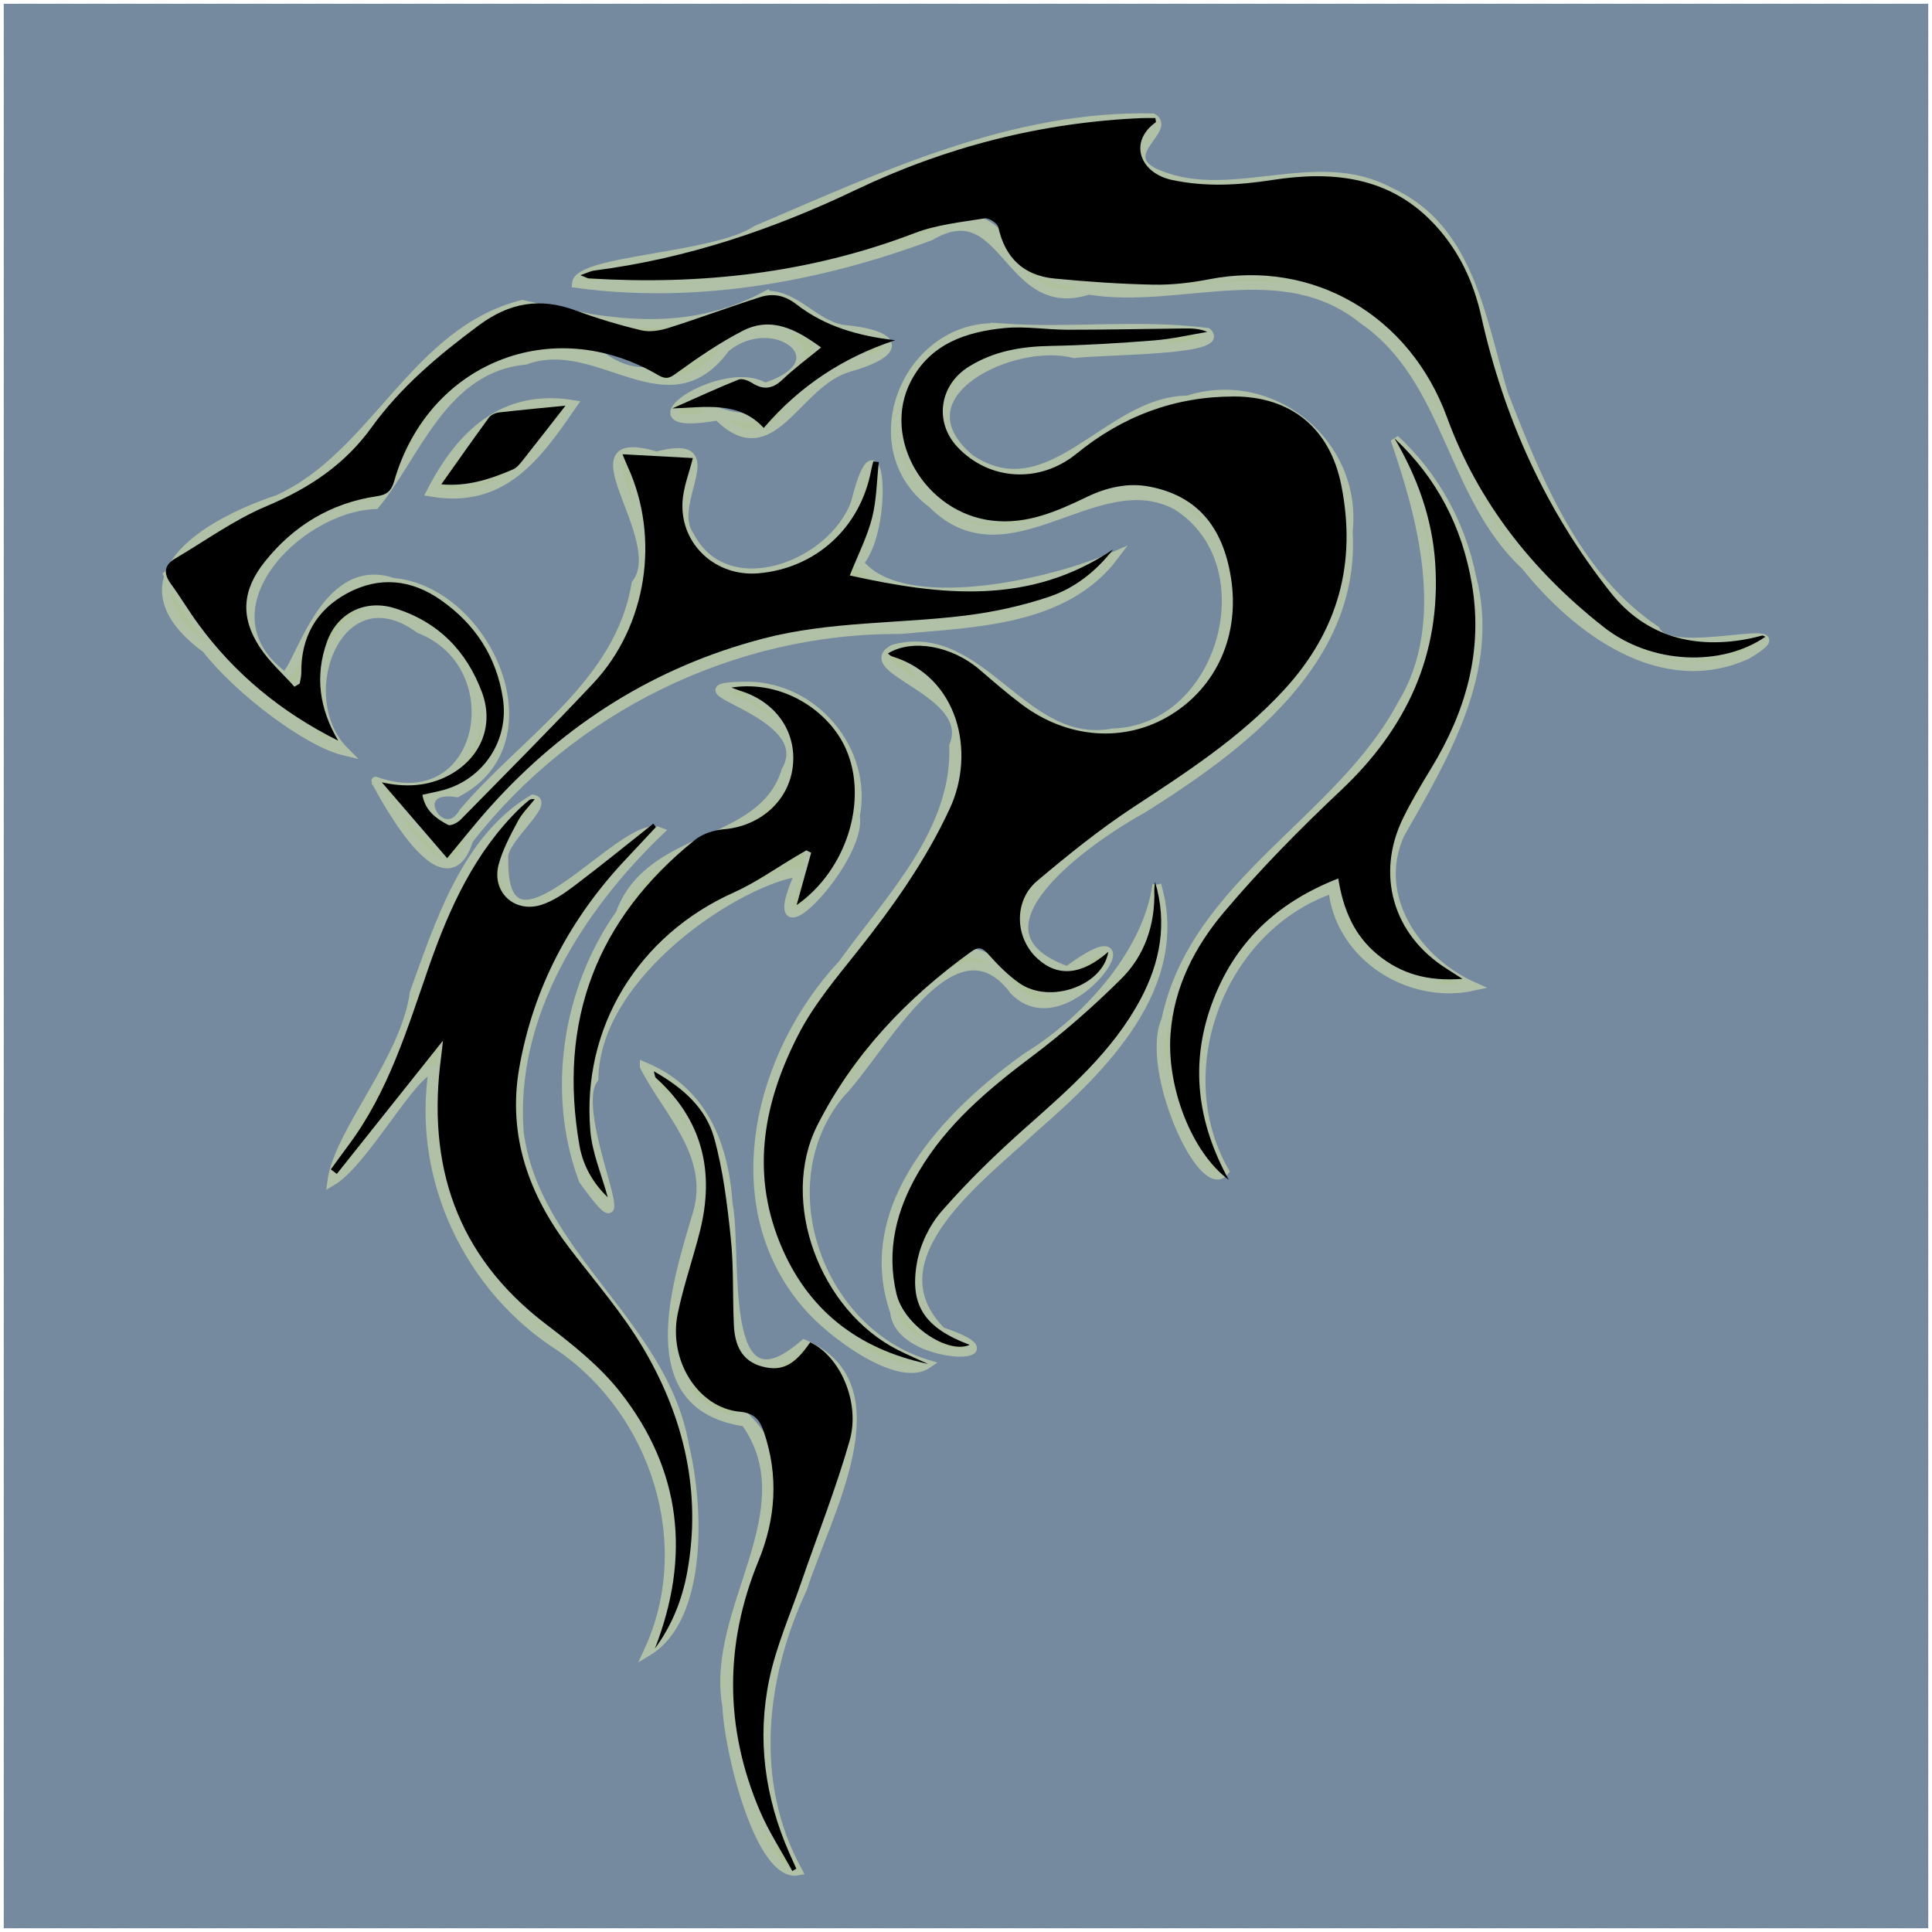 <?xml version="1.0" encoding="UTF-8" standalone="no"?>
<!-- Created with Inkscape (http://www.inkscape.org/) -->

<svg
   xmlns:dc="http://purl.org/dc/elements/1.1/"
   xmlns:cc="http://creativecommons.org/ns#"
   xmlns:rdf="http://www.w3.org/1999/02/22-rdf-syntax-ns#"
   xmlns:svg="http://www.w3.org/2000/svg"
   xmlns="http://www.w3.org/2000/svg"
   xmlns:xlink="http://www.w3.org/1999/xlink"
   xmlns:sodipodi="http://sodipodi.sourceforge.net/DTD/sodipodi-0.dtd"
   xmlns:inkscape="http://www.inkscape.org/namespaces/inkscape"
   width="512"
   height="512"
   viewBox="0 0 512 512"
   id="svg2"
   version="1.1"
   inkscape:version="0.92.2 2405546, 2018-03-11"
   sodipodi:docname="pantera.svg">
  <defs
     id="defs4">
    <pattern
       inkscape:collect="always"
       xlink:href="#pattern2330"
       id="pattern2334"
       patternTransform="matrix(2.301,2.172,0.643,-0.682,553.015,496.278)" />
    <pattern
       inkscape:collect="always"
       xlink:href="#Strips1_1"
       id="pattern2330"
       patternTransform="matrix(-2.301,2.172,-0.643,-0.682,-41.015,496.278)" />
    <pattern
       inkscape:stockid="Stripes 1:1"
       id="Strips1_1"
       patternTransform="translate(0,0) scale(10,10)"
       height="1"
       width="2"
       patternUnits="userSpaceOnUse"
       inkscape:collect="always">
      <rect
         id="rect1612"
         height="2"
         width="1"
         y="-0.5"
         x="0"
         style="fill:black;stroke:none" />
    </pattern>
  </defs>
  <sodipodi:namedview
     id="base"
     pagecolor="#ffffff"
     bordercolor="#666666"
     borderopacity="1.0"
     inkscape:pageopacity="0.0"
     inkscape:pageshadow="2"
     inkscape:zoom="0.7314453"
     inkscape:cx="-33.495329"
     inkscape:cy="463.80775"
     inkscape:document-units="px"
     inkscape:current-layer="layer1"
     showgrid="false"
     units="px"
     inkscape:showpageshadow="false"
     inkscape:window-width="1920"
     inkscape:window-height="991"
     inkscape:window-x="0"
     inkscape:window-y="25"
     inkscape:window-maximized="1" />
  <g
     inkscape:label="Livello 1"
     inkscape:groupmode="layer"
     id="layer1"
     transform="translate(0,-540.362)">
    <path
       inkscape:connector-curvature="0"
       id="path894"
       d="m 1,541.362 h 510 v 510 H 1 Z"
       style="opacity:0.209;fill:url(#pattern2330);fill-opacity:1;stroke:none;stroke-width:4.751;stroke-linecap:round;stroke-linejoin:bevel;stroke-miterlimit:4;stroke-dasharray:none;stroke-opacity:0.981;paint-order:stroke markers fill" />
    <path
       style="opacity:1;fill:#74899f;fill-opacity:0.989;stroke:none;stroke-width:4.751;stroke-linecap:round;stroke-linejoin:bevel;stroke-miterlimit:4;stroke-dasharray:none;stroke-opacity:0.981;paint-order:stroke markers fill"
       d="m 1,541.362 h 510 v 510 H 1 Z"
       id="rect1404"
       inkscape:connector-curvature="0" />
    <path
       style="opacity:0.209;fill:url(#pattern2334);fill-opacity:1;stroke:none;stroke-width:4.751;stroke-linecap:round;stroke-linejoin:bevel;stroke-miterlimit:4;stroke-dasharray:none;stroke-opacity:0.981;paint-order:stroke markers fill"
       d="M 511,541.362 H 1 v 510 h 510 z"
       id="path2332"
       inkscape:connector-curvature="0" />
    <g
       id="g841"
       transform="matrix(0.907,0,0,0.907,37.773,566.678)"
       style="opacity:0.468;fill:#f3ff98;fill-opacity:1;stroke:#f6ffb2;stroke-width:2.561;stroke-miterlimit:4;stroke-dasharray:none;stroke-opacity:1">
      <path
         style="color:#000000;font-style:normal;font-variant:normal;font-weight:normal;font-stretch:normal;font-size:medium;line-height:normal;font-family:sans-serif;font-variant-ligatures:normal;font-variant-position:normal;font-variant-caps:normal;font-variant-numeric:normal;font-variant-alternates:normal;font-feature-settings:normal;text-indent:0;text-align:start;text-decoration:none;text-decoration-line:none;text-decoration-style:solid;text-decoration-color:#000000;letter-spacing:normal;word-spacing:normal;text-transform:none;writing-mode:lr-tb;direction:ltr;text-orientation:mixed;dominant-baseline:auto;baseline-shift:baseline;text-anchor:start;white-space:normal;shape-padding:0;clip-rule:nonzero;display:inline;overflow:visible;visibility:visible;opacity:1;isolation:auto;mix-blend-mode:normal;color-interpolation:sRGB;color-interpolation-filters:linearRGB;solid-color:#000000;solid-opacity:1;vector-effect:none;fill:#f3ff98;fill-opacity:1;fill-rule:nonzero;stroke:#f6ffb2;stroke-width:2.561;stroke-linecap:butt;stroke-linejoin:miter;stroke-miterlimit:4;stroke-dasharray:none;stroke-dashoffset:0;stroke-opacity:1;color-rendering:auto;image-rendering:auto;shape-rendering:auto;text-rendering:auto;enable-background:accumulate"
         d="M 295.201,5.414 C 253.987,4.522 216.359,22.421 179.404,38.148 167.107,46.394 127.33,46.762 126.762,53.811 161.453,58.562 197.44,52.191 230.175,39.981 c 22.075,-13.045 22.291,23.582 46.225,15.803 26.854,4.361 56.624,-10.488 80.304,8.69 25.008,17.256 25.472,51.615 47.333,71.788 15.005,18.816 39.859,37.442 64.831,26.008 19.505,-11.705 -22.167,2.267 -26.834,-7.216 -23.216,-15.635 -34.545,-43.83 -44.363,-69.051 -6.447,-21.67 -9.904,-48.554 -33.237,-58.988 -21.948,-11.961 -47.506,4.753 -69.415,-5.904 -9.622,-5.507 5.584,-12.375 0.184,-15.695 z m -1.805,2.562 c -13.047,25.371 31.369,19.764 45.935,17.058 26.713,-3.366 48.457,20.221 51.151,45.43 8.134,30.608 21.562,61.522 44.903,83.514 9.069,10.241 47.175,5.126 16.183,8.941 -31.812,-3.281 -52.515,-34.067 -66.253,-60.192 -7.956,-30.123 -36.412,-55.582 -68.866,-51.056 -20.781,1.233 -51.646,9.395 -65.036,-10.338 -11.203,-17.433 -38.092,6.445 -55.169,6.229 -20.956,4.668 -42.572,5.952 -63.982,4.807 50.608,-4.359 92.241,-38.938 142.84,-43.076 6.073,-0.656 12.178,-1.314 18.293,-1.319 z M 182.406,57.201 c -23.609,12.673 -47.032,8.507 -71.397,2.71 -31.636,7.918 -43.058,44.158 -71.503,56.99 -21.591,7.187 -48.281,23.567 -20.876,43.657 9.458,12.162 29.559,27.375 40.398,29.923 -15.853,-15.824 -1.796,-53.057 21.912,-35.714 27.422,10.653 18.962,55.693 -12.828,44.461 -0.021,-0.317 20.038,40.069 27.218,17.152 29.772,-38.429 77.266,-61.746 125.938,-61.429 21.734,-2.009 48.158,-2.3 62.609,-21.45 -18.415,8.066 -61.802,17.904 -74.496,1.927 8.884,-10.151 6.183,-46.814 -1.09,-17.599 -6.603,18.438 -37.741,30.399 -48.509,9.532 -6.724,-9.553 11.795,-28.797 -9.58,-23.138 -27.272,-8.101 4.179,24.276 -6.029,37.316 -4.785,29.283 -32.513,45.619 -50.413,66.747 -6.123,10.697 -17.368,-8.063 -1.868,-5.669 C 120.465,187.694 100.531,143.559 73.165,141.126 52.531,134.119 45.533,167.537 41.365,168.552 15.934,149.748 44.775,119.377 67.996,118.443 79.956,103.981 87.821,78.465 111.931,76.229 c 21.367,-7.892 41.539,19.537 58.369,-3.511 14.078,-11.817 34.798,3.934 11.52,11.436 -12.219,-7.764 -43.831,13.784 -13.717,8.387 15.974,15.997 22.594,-9.645 38.229,-14.149 16.185,-4.645 14.655,-9.714 -1.983,-11.252 -8.17,-1.578 -13.461,-9.93 -21.942,-9.938 z m 0.191,2.52 c 9.898,8.102 46.492,11.514 17.977,19.158 -13.168,10.564 -19.806,18.689 -35.877,10.935 -6.58,-2.088 14.462,-6.739 20.013,-3.96 11.127,-6.725 21.776,-15.66 2.111,-19.401 -20.793,-1.767 -33.804,24.407 -54.414,7.274 -27.982,-6.528 -55.488,14.389 -62.17,41.192 -23.913,1.461 -57.497,30.781 -32.873,53.136 15.663,19.208 7.501,-32.199 32.35,-24.464 26.516,-1.029 48.253,42.173 21.069,56.719 -24.771,-0.008 3.193,26.385 9.664,4.831 19.036,-21.175 47.697,-39.998 47.008,-71.816 0.793,-15.29 -14.405,-34.049 10.934,-26.097 -13.733,25.496 21.165,44.726 39.875,26.799 11.038,-6.239 18.338,-33.638 11.673,-6.822 -19.665,24.998 26.952,16.741 40.03,18.552 11.746,-0.601 36.969,-12.104 13.934,-0.46 -35.578,11.465 -75.296,3.314 -109.271,21.265 -26.562,11.724 -48.838,31.495 -66.366,54.405 -6.498,-9.329 -25.202,-21.615 -2.982,-19.364 31.804,-10.801 7.788,-55.54 -18.754,-53.734 C 43.54,146.824 52.678,188.856 50.822,183.98 32.396,173.607 16.815,157.758 7.391,138.873 26.599,121.544 56.767,117.73 70.497,93.567 87.813,69.571 116.466,52.394 144.674,69.945 c 13.099,0.428 25.205,-7.797 37.924,-10.225 z m 68.438,7.055 c -27.384,-2.118 -42.739,34.808 -20.265,51.446 22.147,22.25 47.879,-12.095 71.317,0.445 27.155,17 13.612,65.474 -18.543,66.451 -26.288,4.979 -38.228,-31.404 -64.081,-24.531 -11.467,5.982 23.95,12.666 17.537,28.264 0.901,25.084 -18.771,44.703 -32.479,63.806 -24.386,26.002 -35.722,69.88 -10.704,99.33 7.218,8.66 27.177,23.343 35.516,17.574 -31.876,-9.579 -47.347,-52.866 -25.399,-79.079 12.275,-12.758 33.122,-53.7 50.747,-30.003 16.068,16.403 43.61,-26.899 15.574,-5.854 -32.982,-11.642 6.681,-38.972 22.138,-47.427 28.63,-18.012 62.207,-42.99 59.9,-80.888 2.83,-25.82 -22.257,-46.354 -46.936,-38.454 -23.399,0.075 -40.006,32.773 -63.482,17.221 -22.492,-18.807 12.69,-35.487 30.333,-30.744 8.376,-1.099 45.114,-0.75 38.869,-6.252 -19.617,-2.581 -40.175,0.139 -60.043,-1.306 z m 0.248,2.547 c 11.983,0.875 51.865,-0.187 46.797,0.677 -20.933,4.365 -47.499,-4.216 -63.541,13.544 -11.804,32.493 36.523,34.434 51.381,13.596 19.103,-10.286 51.824,-14.02 60.766,11.3 10.692,29.738 -5.49,61.497 -30.169,78.621 -19.76,16.277 -44.633,27.048 -60.849,47.133 -6.836,13.274 10.735,30.605 23.015,19.576 -17.039,24.77 -33.241,-22.321 -48.323,3.429 -21.501,19.095 -47.151,46.528 -37.22,77.808 -0.074,13.598 33.469,40.057 8.041,20.962 -28.213,-25.023 -22.038,-69.609 0.784,-95.934 15.185,-20.683 35.939,-41.204 37.84,-68.056 5.897,-14.278 -23.078,-28.577 -14.605,-29.744 21.693,0.729 32.483,28.087 55.667,25.547 28.365,0.705 46.789,-32.802 34.798,-57.457 -14.513,-33.987 -47.244,-4.89 -71.391,-7.891 -22.564,-4.04 -30.966,-39.036 -8.298,-49.201 4.757,-2.38 10.057,-3.391 15.307,-3.91 z M 125.699,89.158 C 105.326,85.832 92.855,98.025 84.238,114.787 105.281,118.42 115.207,104.429 125.699,89.158 Z m -5.709,3.148 c -3.592,16.162 -44.414,30.699 -21.577,6.933 3.305,-8.873 14.568,-4.872 21.577,-6.933 z m 245.939,7.004 c 7.311,21.382 16.806,53.271 2.087,77.394 -18.147,34.212 -60.662,52.253 -69.029,92.303 -6.379,14.347 10.773,52.339 17.174,44.213 -17.025,-29.88 -0.837,-71.477 31.579,-82.547 1.924,19.628 22.277,32.628 41.076,28.506 -16.572,-7.407 -29.655,-26.293 -21.361,-44.467 12.861,-22.686 28.131,-47.79 20.927,-75.083 -3.046,-15.362 -10.925,-29.69 -22.453,-40.319 z m 4.725,8.82 c 22.114,25.519 21.409,64.838 1.836,91.546 -14.014,16.748 -13.526,45.113 6.949,56.523 -12.842,5.385 -29.433,-17.488 -31.256,-28.518 -32.997,10.652 -51.255,51.569 -36.018,82.941 -19.506,-23.636 -11.545,-58.694 10.089,-78.014 21.507,-24.742 53.504,-45.203 55.729,-81.153 1.661,-14.782 -0.881,-29.92 -7.33,-43.326 z m -193.826,63.316 c -26.602,0.158 21.245,7.165 11.156,24.689 -6.874,22.669 -39.752,17.748 -48.459,41.837 -15.639,22.111 -20.3,52.453 -10.769,77.836 19.587,27.238 -4.775,-19.686 3.147,-29.642 0.435,-31.244 43.249,-58.447 60.17,-60.377 -13.359,29.706 18.497,-3.526 16.208,-16.262 3.783,-19.188 -11.937,-37.944 -31.452,-38.082 z m 0.686,2.654 c 26.229,0.258 36.759,33.805 21.1,52.341 -11.759,18.606 5.328,-20.843 -13.394,-2.475 -25.807,12.028 -52.51,31.004 -55.842,61.823 -3.946,10.422 6.081,44.685 -1.715,17.556 -6.126,-32.973 8.825,-68.937 37.415,-86.662 24.241,1.562 36.384,-32.331 12.435,-42.584 z m -63.447,30.348 c -19.46,11.582 -27.287,36.094 -34.686,56.615 -2.663,19.686 -22.147,40.571 -24.107,55.147 9.649,-5.675 24.108,-33.016 29.641,-32.683 -5.025,31.663 10.358,64.126 37.332,81.16 27.694,19.302 39.955,57.607 25.528,88.747 15.751,-9.666 15.118,-41.353 10.629,-59.978 -6.131,-35.718 -43.622,-55.695 -48.322,-91.614 -2.576,-34.018 17.269,-65.15 40.881,-87.918 -10.551,-4.181 -45.941,43.446 -45.369,8.062 -1.121,-5.299 14.002,-16.578 8.475,-17.538 z m -6.848,8.223 c -17.557,19.327 10.023,35.869 23.246,16.103 10.67,-8.663 14.458,-11.781 3.191,0.288 -22.917,27.528 -37.662,70.592 -14.89,102.598 20.85,25.909 43.646,55.574 39.538,91.02 -0.724,11.427 -6.607,28.852 -2.293,7.221 3.748,-31.614 -17.718,-58.948 -42.672,-75.534 -24.728,-19.385 -30.3,-53.038 -24.529,-82.376 -7.399,9.142 -25.881,32.845 -26.094,32.446 19.505,-28.336 20.563,-66.014 44.504,-91.766 z m 189.131,16.832 c -2.547,18.949 -19.3,38.806 -37.879,50.271 -23.168,16.468 -49.497,43.612 -38.744,74.517 1.351,14.915 39.829,14.361 13.752,5.763 -21.308,-21.35 11.935,-45.365 26.86,-59.373 20.179,-17.54 44.768,-41.609 36.011,-71.178 z m -0.879,11.367 c -0.898,35.736 -36.796,54.189 -57.885,78.006 -18.27,8.989 -14.061,42.105 -5.413,43.861 -23.44,-13.643 -9.892,-46.398 5.431,-61.442 18.077,-21.02 50.042,-32.046 57.866,-60.424 z m -148.875,41.697 c 6.707,13.222 20.398,25.65 15.535,42.796 -6.149,20.697 -18.081,56.685 13.974,61.118 18.397,25.907 -10.478,54.704 -5.415,82.928 0.618,14.138 9.899,50.33 20.783,48.259 -14.236,-25.819 -10.703,-56.814 1.449,-82.643 6.815,-21.384 28.675,-59.227 0.369,-71.352 -25.567,22.317 -19.249,-26.218 -22.171,-40.998 -1.185,-17.406 -7.376,-32.958 -24.525,-40.11 z m 7.557,7.723 c 18.532,15.938 14.836,43.762 16.505,65.95 -3.345,19.471 19.335,17.756 26.585,11.651 20.459,24.187 -6.82,54.616 -11.856,80.338 -7.961,19.731 -7.761,42.338 0.283,62.002 -17.225,-27.516 -14.933,-62.211 -2.2,-90.937 7.928,-22.332 -5.701,-36.743 -23.296,-44.985 -11.869,-22.7 13.356,-46.166 2.583,-69.72 -1.863,-5.288 -4.877,-10.132 -8.605,-14.3 z"
         id="path839"
         inkscape:connector-curvature="0" />
    </g>
    <g
       transform="matrix(0.907,0,0,0.907,38.433,565.579)"
       id="g1526">
      <path
         inkscape:connector-curvature="0"
         id="path2"
         d="m 228.798,370.724 c -20.63,-4.375 -35.462,-15.899 -43.397,-35.599 -8.504,-21.111 -4.415,-41.358 5.48,-60.595 4.43,-8.613 10.841,-16.3 16.936,-23.942 10.521,-13.193 20.255,-26.849 27.355,-42.211 7.579,-16.397 2.51,-38.437 -16.91,-44.396 -0.441,-0.135 -0.8,-0.534 -1.231,-0.833 7.086,-4.382 18.728,-2.256 26.855,4.738 4.035,3.472 8.065,6.972 12.319,10.164 13.482,10.117 30.206,11.211 43.513,3.028 13.53,-8.321 20.192,-23.494 17.58,-40.039 -2.404,-15.223 -10.133,-23.98 -23.681,-26.634 -6.458,-1.265 -12.527,0.161 -18.39,2.974 -8.736,4.192 -17.501,8.109 -27.671,6.941 -19.564,-2.246 -32.469,-23.995 -23.802,-40.695 5.698,-10.979 16.135,-14.479 27.405,-15.577 6.073,-0.591 12.291,0.494 18.444,0.495 11.308,0.002 22.616,-0.242 33.924,-0.373 2.244,-0.026 4.488,-0.004 6.86,1.009 -5.14,0.848 -10.252,2.057 -15.427,2.469 -10.117,0.805 -20.265,1.438 -30.409,1.626 -8.504,0.158 -16.512,1.487 -23.85,6.055 -8.628,5.371 -10.195,16.205 -3.277,23.53 9.235,9.778 23.949,10.713 34.783,1.872 13.418,-10.95 28.669,-16.683 45.958,-16.684 16.719,-0.001 28.023,9.332 31.336,25.792 4.588,22.795 -0.831,42.694 -16.748,59.98 -12.815,13.917 -28.38,23.976 -43.987,34.23 -9.842,6.467 -19.084,13.935 -28.103,21.538 -6.906,5.822 -6.524,16.556 10e-4,22.613 5.998,5.568 12.963,4.93 20.793,-1.904 -1.532,9.861 -17.047,15.447 -26.039,9.133 -3.356,-2.356 -6.314,-5.39 -9.06,-8.465 -1.701,-1.904 -2.821,-2.242 -4.931,-0.724 -18.824,13.541 -34.538,30.061 -44.988,50.755 -11.209,22.197 0.733,54.099 23.517,65.628 2.897,1.466 5.893,2.737 8.843,4.099 z" />
      <path
         inkscape:connector-curvature="0"
         id="path4"
         d="m 473.459,158.249 c -12.733,8.754 -33.257,8.174 -47.249,-2.823 -20.739,-16.3 -36.72,-36.453 -45.777,-61.253 -10.901,-29.849 -39.193,-46.283 -69.506,-40.38 -5.367,1.045 -10.928,1.688 -16.38,1.579 -9.63,-0.193 -19.27,-0.858 -28.86,-1.792 -8.995,-0.877 -14.393,-6.047 -16.371,-14.996 -0.255,-1.153 -2.77,-2.784 -3.978,-2.589 -6.868,1.112 -13.993,1.836 -20.417,4.295 -30.76,11.776 -62.566,15.263 -95.187,13.261 -0.463,-0.028 -0.91,-0.327 -2.519,-0.937 1.944,-0.669 2.969,-1.226 4.049,-1.365 26.817,-3.458 52.005,-11.91 76.375,-23.548 26.382,-12.598 54.334,-19.749 83.664,-21 1.307,-0.056 2.618,-0.007 3.898,-0.007 0.075,0.643 0.248,1.144 0.128,1.229 -7.935,5.62 -4.849,14.843 4.821,16.878 9.837,2.071 19.418,1.511 29.229,-0.011 17.836,-2.768 34.672,-1.004 47.771,13.39 6.869,7.548 11.049,16.435 13.272,26.437 6.601,29.699 18.923,56.904 37.825,80.732 10.325,13.015 24.756,16.681 40.944,13.361 1.131,-0.232 2.241,-0.564 3.367,-0.822 0.13,-0.03 0.298,0.112 0.903,0.362 z" />
      <path
         inkscape:connector-curvature="0"
         id="path6"
         d="M 56.437,188.607 C 39.967,180.393 26.202,169.145 15.439,154.364 12.699,150.601 10.317,146.577 7.572,142.818 5.346,139.768 5.519,137.335 8.826,135.389 17.674,130.181 26.128,124.017 35.515,120.082 47.868,114.904 58.313,107.996 66.178,97.093 74.745,85.216 85.792,75.979 97.514,67.27 c 9.034,-6.712 17.995,-8.186 28.368,-4.34 6.226,2.309 12.634,4.225 19.091,5.77 2.463,0.589 5.438,0.111 7.929,-0.676 8.994,-2.84 17.842,-6.139 26.826,-9.01 3.778,-1.208 7.206,-0.553 10.666,2.143 8.311,6.474 18.179,9.219 28.792,10.447 -15.068,4.977 -27.79,13.244 -38.409,25.63 -7.397,-8.025 -17.152,-5.985 -26.724,-5.701 7.14,-3.152 13.184,-5.949 19.357,-8.421 1.036,-0.415 2.829,0.261 3.934,0.965 3.332,2.123 6.008,1.802 8.921,-0.972 3.449,-3.284 7.318,-6.126 11.268,-9.376 -7.261,-5.308 -14.561,-9.209 -23.039,-4.805 -6.548,3.401 -12.726,7.606 -18.716,11.939 -2.126,1.538 -3.169,2.491 -5.844,0.928 -31.009,-18.116 -67.193,-3.583 -77.124,30.957 -0.824,2.866 -2.104,4.005 -4.999,4.429 -13.473,1.973 -24.372,8.557 -32.832,19.154 -6.527,8.175 -7.232,16.05 -1.526,24.856 2.779,4.29 6.763,7.799 10.202,11.662 0.513,-0.31 1.027,-0.619 1.54,-0.929 0.162,-1.035 0.476,-2.071 0.463,-3.103 -0.135,-10.468 4.396,-18.448 13.494,-23.32 9.337,-5 18.672,-4.028 27.34,2.067 10.017,7.045 16.228,16.563 18.075,28.753 1.835,12.116 -5.626,23.506 -17.446,26.723 -1.897,0.516 -3.837,0.876 -6.074,1.379 0.774,4.641 4,6.973 7.507,8.787 0.778,0.403 2.79,-0.639 3.688,-1.553 12.96,-13.183 26.004,-26.29 38.669,-39.752 15.735,-16.725 19.664,-42.572 10.102,-63.389 -0.526,-1.145 -0.973,-2.325 -1.497,-3.587 7.289,0.395 14.178,0.767 20.543,1.112 -1.015,4.236 -2.91,8.773 -3.045,13.361 -0.357,12.169 9.979,21.33 22.12,20.315 16.907,-1.413 29.987,-13.413 33.069,-30.324 0.146,-0.803 0.393,-1.589 0.592,-2.382 0.534,0.067 1.068,0.133 1.602,0.2 -0.606,5.455 -0.632,11.059 -1.978,16.326 -1.413,5.528 -4.092,10.733 -6.508,16.808 26.589,5.868 52.586,8.859 76.955,-7.625 -4.898,6.307 -11.126,11.28 -18.555,13.796 -7.944,2.689 -16.322,4.517 -24.655,5.546 -19.63,2.424 -39.6,1.65 -58.972,6.701 -31.731,8.272 -58.166,25.023 -79.954,49.318 -4.402,4.909 -8.48,10.109 -12.452,14.869 -6.411,-7.446 -12.716,-14.769 -19.082,-22.163 6.69,1.494 13.33,1.303 19.663,-2.091 9.109,-4.882 13.204,-14.395 9.627,-24.101 -4.518,-12.261 -12.948,-20.801 -25.626,-24.702 -8.537,-2.627 -16.65,1.363 -19.685,9.783 -3.629,10.068 -2.215,19.647 3.261,28.938 z" />
      <path
         inkscape:connector-curvature="0"
         id="path8"
         d="m 148.967,453.901 c 10.544,-27.005 7.714,-52.221 -10.1,-74.927 -5.962,-7.598 -13.873,-13.896 -21.639,-19.808 -26.3,-20.02 -35.01,-46.632 -30.672,-78.483 0.194,-1.427 0.321,-2.864 0.494,-4.427 -10.463,13.137 -20.735,26.034 -31.007,38.932 -0.586,-0.44 -1.171,-0.881 -1.757,-1.321 1.735,-2.371 3.452,-4.755 5.208,-7.11 11.659,-15.635 17.132,-33.973 23.438,-52.069 5.92,-16.985 13.329,-33.426 26.597,-46.336 0.833,-0.811 1.728,-1.561 2.626,-2.301 0.357,-0.294 0.802,-0.482 1.711,-0.338 -1.669,2.124 -3.684,4.063 -4.93,6.412 -2.164,4.08 -4.432,8.258 -5.613,12.673 -2.141,8.008 4.62,14.328 12.553,11.754 3.501,-1.136 6.757,-3.412 9.745,-5.673 7.745,-5.86 15.279,-11.999 22.897,-18.026 0.255,0.33 0.51,0.661 0.764,0.991 -2.932,3.137 -5.854,6.283 -8.797,9.409 -16.276,17.292 -27.027,37.536 -31.135,60.915 -3.463,19.707 2.74,37.096 14.695,52.75 7.463,9.772 15.668,19.152 21.829,29.707 11.631,19.922 16.74,41.606 12.57,64.785 -1.473,8.185 -4.544,15.815 -9.478,22.49 z" />
      <path
         inkscape:connector-curvature="0"
         id="path10"
         d="m 365.055,100.244 c 12.454,11.666 19.836,25.989 22.657,42.758 3.296,19.587 -1.872,37.22 -11.993,53.808 -2.856,4.681 -5.679,9.411 -8.089,14.328 -8.099,16.527 -3.029,34.089 12.496,43.98 1.196,0.762 2.386,1.532 4.796,3.08 -10.187,0.797 -17.968,-1.484 -24.776,-7.066 -6.753,-5.537 -10.042,-13.048 -11.498,-22.259 -18.215,7.104 -30.546,19.014 -36.975,36.687 -6.4,17.592 -4.229,34.62 4.987,51.371 -10.882,-8.019 -18.174,-27.144 -17.026,-42.649 1.019,-13.751 7.127,-25.498 15.607,-35.55 10.584,-12.546 22.195,-24.323 34.158,-35.587 19.224,-18.102 29.281,-39.696 27.587,-66.239 -0.84,-13.154 -5.232,-25.281 -11.932,-36.663 z" />
      <path
         inkscape:connector-curvature="0"
         id="path12"
         d="m 148.665,285.208 c 8.532,4.815 15.195,10.771 17.604,19.409 2.651,9.504 3.85,19.487 4.88,29.345 0.879,8.414 0.51,16.951 0.905,25.424 0.265,5.689 2.169,10.533 8.412,12.128 5.695,1.455 9.37,-0.497 13.883,-7.117 8.632,4.004 14.749,17.443 11.522,28.758 -4,14.024 -9.415,27.643 -14.159,41.457 -3.229,9.4 -7.303,18.637 -9.323,28.298 -3.63,17.362 -1.309,34.426 5.867,50.736 0.67,1.523 1.366,3.034 2.049,4.551 -0.391,0.23 -0.782,0.46 -1.173,0.69 -3.214,-5.894 -6.94,-11.57 -9.55,-17.72 -10.262,-24.181 -10.32,-48.549 -0.343,-72.889 5.05,-12.319 5.917,-24.794 1.637,-37.529 -1.183,-3.519 -2.65,-5.655 -7.116,-6.073 -12.156,-1.139 -20.906,-15.008 -18.122,-28.604 1.666,-8.136 4.451,-16.036 6.487,-24.104 4.397,-17.427 0.747,-32.615 -12.917,-44.89 -0.196,-0.177 -0.183,-0.586 -0.543,-1.87 z" />
      <path
         inkscape:connector-curvature="0"
         id="path14"
         d="m 171.321,173.089 c 14.78,-2.318 28.506,6.67 33.485,17.973 6.562,14.896 0.188,35.405 -14.422,45.587 1.379,-4.964 2.816,-10.134 4.252,-15.304 -0.475,-0.231 -0.949,-0.461 -1.424,-0.692 -0.914,0.538 -1.829,1.076 -2.743,1.613 -6.142,3.606 -12.012,7.819 -18.473,10.712 -27.801,12.449 -44.449,39.331 -41.887,69.593 0.558,6.59 3.342,12.991 5.099,19.472 -4.244,-4.081 -7.223,-9.154 -8.267,-15.121 -6.365,-36.386 4.999,-66.201 33.719,-89.314 2.241,-1.803 5.564,-2.87 8.481,-3.114 10.514,-0.881 18.878,-8.194 20.113,-18.203 1.25,-10.136 -4.818,-18.971 -15.251,-22.219 -0.707,-0.22 -1.393,-0.509 -2.682,-0.985 z" />
      <path
         inkscape:connector-curvature="0"
         id="path16"
         d="m 295.123,229.874 c 3.665,12.156 1.44,23.598 -4.241,34.256 -8.141,15.275 -21.042,26.407 -33.782,37.713 -8.567,7.603 -16.834,15.654 -24.359,24.27 -3.542,4.056 -6.248,9.695 -7.193,14.998 -2.255,12.65 2.432,19.163 15.396,24.027 -6.184,2.855 -19.148,-5.546 -21.376,-14.872 -3.058,-12.798 0.004,-24.578 6.346,-35.452 8.196,-14.054 20.421,-24.326 33.326,-34.015 9.143,-6.865 17.81,-14.494 25.932,-22.545 6.98,-6.919 10.019,-15.971 9.723,-25.956 -0.024,-0.805 0.147,-1.616 0.227,-2.425 z" />
      <path
         inkscape:connector-curvature="0"
         id="path18"
         d="m 122.851,90.727 c -3.594,4.606 -7.999,10.297 -12.468,15.939 -0.803,1.014 -1.711,2.179 -2.835,2.665 -6.546,2.829 -13.251,5.075 -20.978,4.38 4.766,-6.723 9.268,-13.171 13.918,-19.511 0.592,-0.808 1.92,-1.379 2.971,-1.499 6.984,-0.796 13.986,-1.439 19.391,-1.974 z" />
    </g>
  </g>
</svg>
